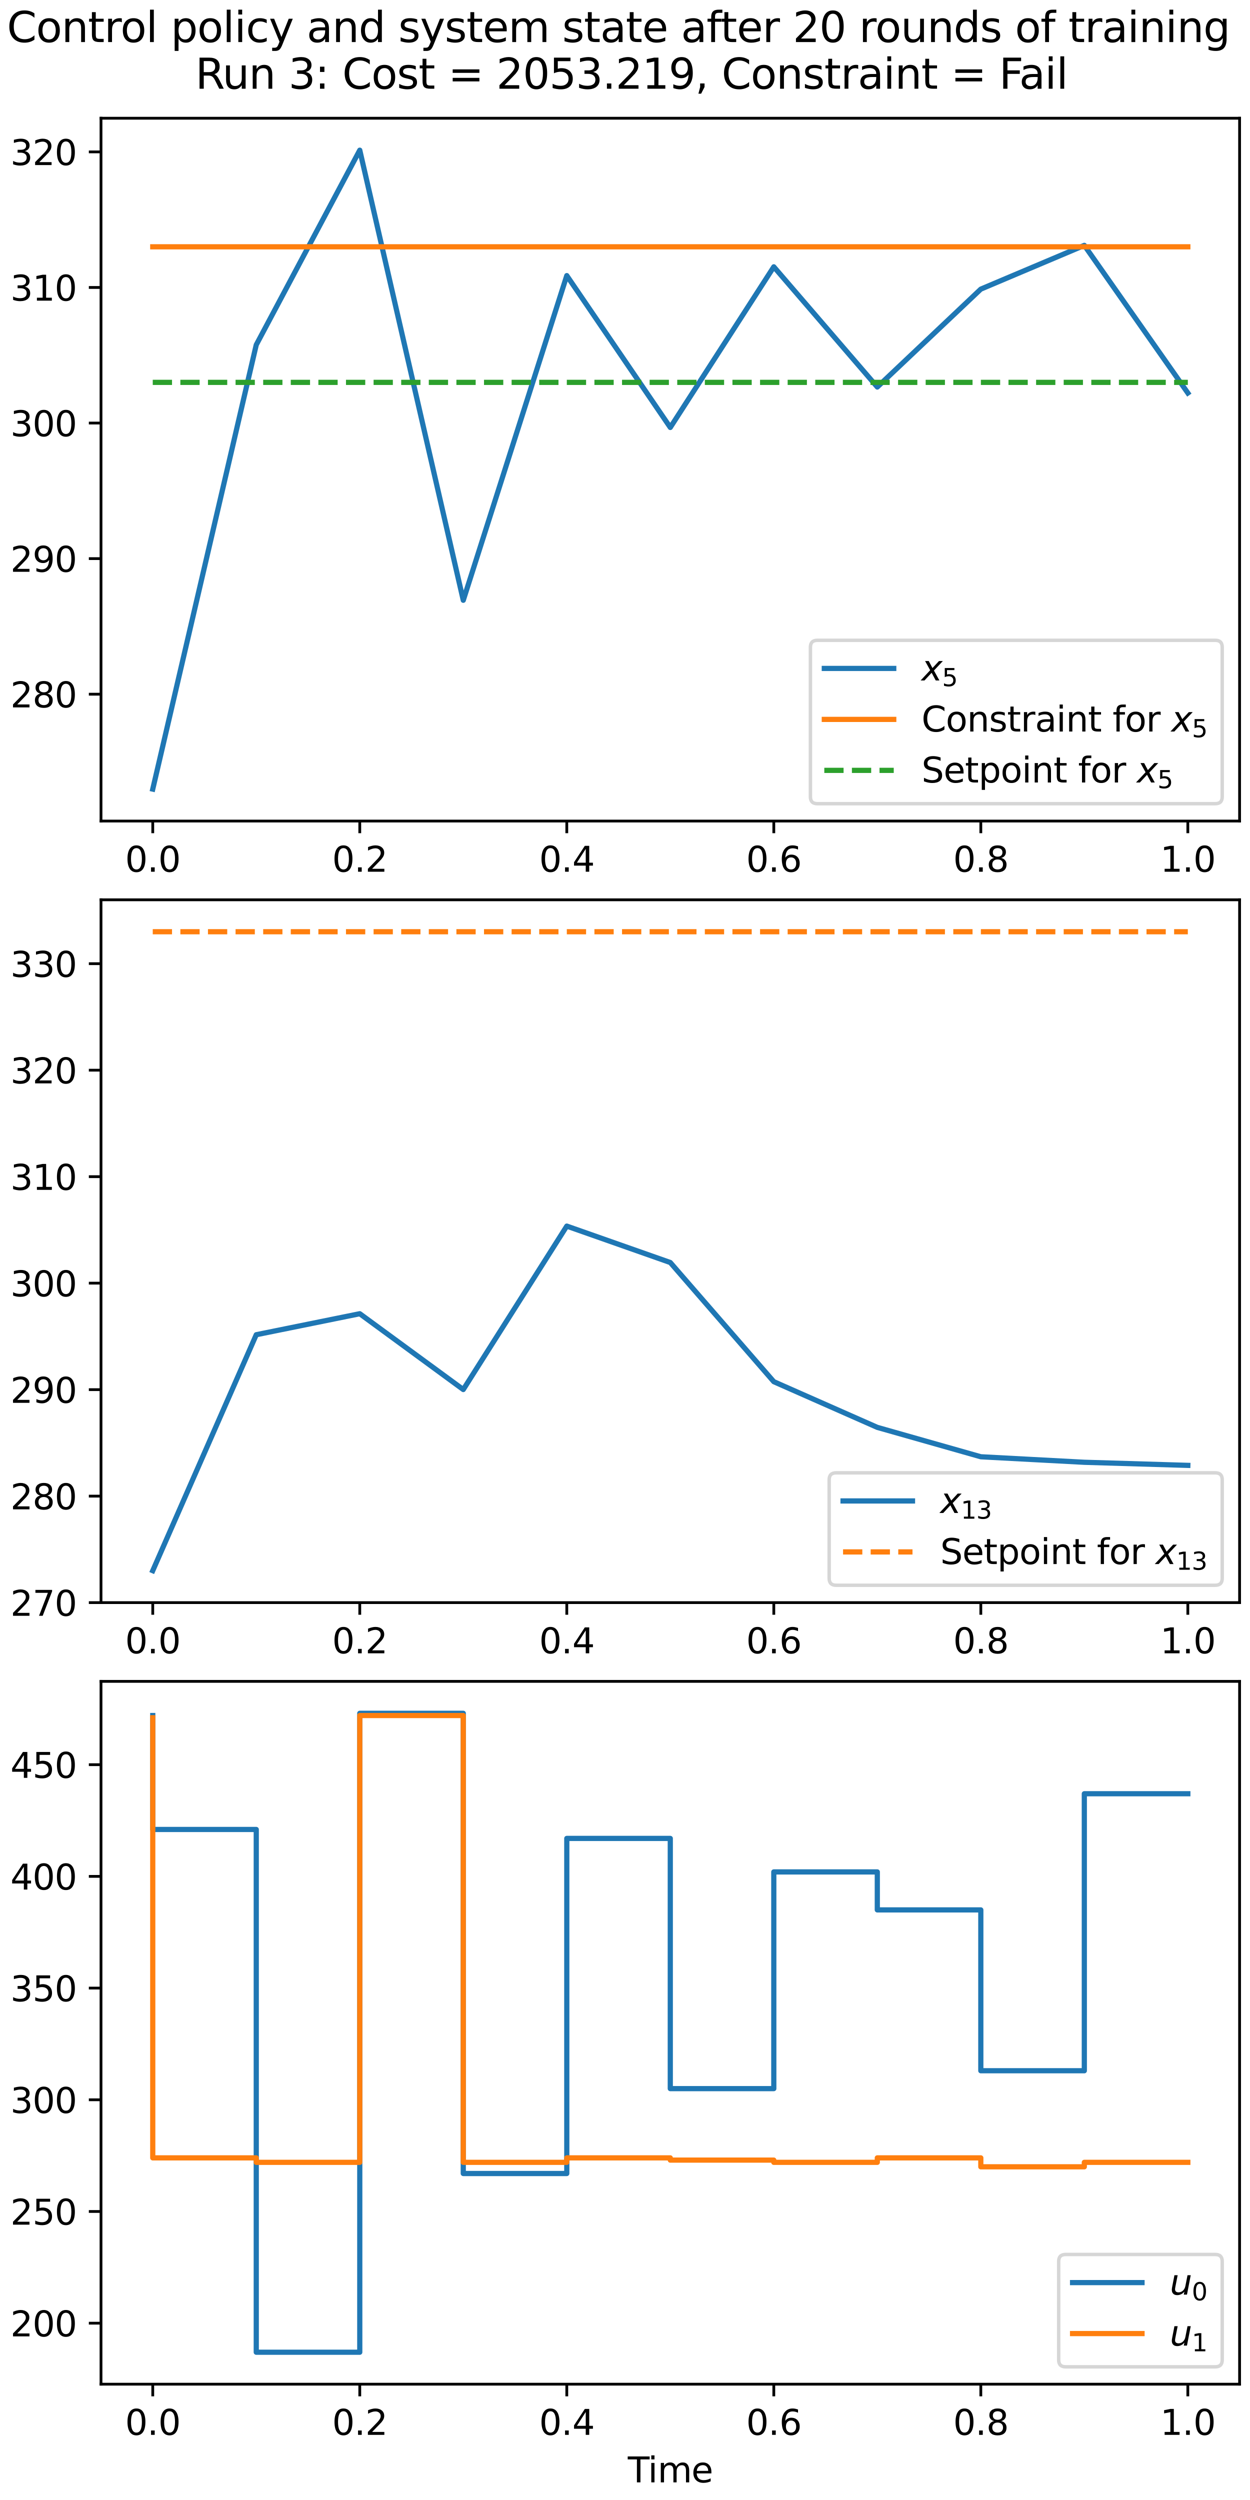 <?xml version="1.0" encoding="utf-8" standalone="no"?>
<!DOCTYPE svg PUBLIC "-//W3C//DTD SVG 1.1//EN"
  "http://www.w3.org/Graphics/SVG/1.1/DTD/svg11.dtd">
<svg height="720pt" version="1.1" viewBox="0 0 360 720" width="360pt" xmlns="http://www.w3.org/2000/svg" xmlns:xlink="http://www.w3.org/1999/xlink">
 <defs>
  <style type="text/css">*{stroke-linecap:butt;stroke-linejoin:round;}</style>
 </defs>
 <g id="figure_1">
  <g id="patch_1">
   <path d="M 0 720 
L 360 720 
L 360 0 
L 0 0 
z
" style="fill:#ffffff;"/>
  </g>
  <g id="axes_1">
   <g id="patch_2">
    <path d="M 29.088 236.463 
L 357 236.463 
L 357 34.052 
L 29.088 34.052 
z
" style="fill:#ffffff;"/>
   </g>
   <g id="matplotlib.axis_1">
    <g id="xtick_1">
     <g id="line2d_1">
      <defs>
       <path d="M 0 0 
L 0 3.5 
" id="m80cbfebd19" style="stroke:#000000;stroke-width:0.8;"/>
      </defs>
      <g>
       <use style="stroke:#000000;stroke-width:0.8;" x="43.993" xlink:href="#m80cbfebd19" y="236.463"/>
      </g>
     </g>
     <g id="text_1">
      <!-- 0.0 -->
      <g transform="translate(36.041 251.062)scale(0.1 -0.1)">
       <defs>
        <path d="M 2034 4250 
Q 1547 4250 1301 3770 
Q 1056 3291 1056 2328 
Q 1056 1369 1301 889 
Q 1547 409 2034 409 
Q 2525 409 2770 889 
Q 3016 1369 3016 2328 
Q 3016 3291 2770 3770 
Q 2525 4250 2034 4250 
z
M 2034 4750 
Q 2819 4750 3233 4129 
Q 3647 3509 3647 2328 
Q 3647 1150 3233 529 
Q 2819 -91 2034 -91 
Q 1250 -91 836 529 
Q 422 1150 422 2328 
Q 422 3509 836 4129 
Q 1250 4750 2034 4750 
z
" id="DejaVuSans-30" transform="scale(0.016)"/>
        <path d="M 684 794 
L 1344 794 
L 1344 0 
L 684 0 
L 684 794 
z
" id="DejaVuSans-2e" transform="scale(0.016)"/>
       </defs>
       <use xlink:href="#DejaVuSans-30"/>
       <use x="63.623" xlink:href="#DejaVuSans-2e"/>
       <use x="95.41" xlink:href="#DejaVuSans-30"/>
      </g>
     </g>
    </g>
    <g id="xtick_2">
     <g id="line2d_2">
      <g>
       <use style="stroke:#000000;stroke-width:0.8;" x="103.613" xlink:href="#m80cbfebd19" y="236.463"/>
      </g>
     </g>
     <g id="text_2">
      <!-- 0.2 -->
      <g transform="translate(95.662 251.062)scale(0.1 -0.1)">
       <defs>
        <path d="M 1228 531 
L 3431 531 
L 3431 0 
L 469 0 
L 469 531 
Q 828 903 1448 1529 
Q 2069 2156 2228 2338 
Q 2531 2678 2651 2914 
Q 2772 3150 2772 3378 
Q 2772 3750 2511 3984 
Q 2250 4219 1831 4219 
Q 1534 4219 1204 4116 
Q 875 4013 500 3803 
L 500 4441 
Q 881 4594 1212 4672 
Q 1544 4750 1819 4750 
Q 2544 4750 2975 4387 
Q 3406 4025 3406 3419 
Q 3406 3131 3298 2873 
Q 3191 2616 2906 2266 
Q 2828 2175 2409 1742 
Q 1991 1309 1228 531 
z
" id="DejaVuSans-32" transform="scale(0.016)"/>
       </defs>
       <use xlink:href="#DejaVuSans-30"/>
       <use x="63.623" xlink:href="#DejaVuSans-2e"/>
       <use x="95.41" xlink:href="#DejaVuSans-32"/>
      </g>
     </g>
    </g>
    <g id="xtick_3">
     <g id="line2d_3">
      <g>
       <use style="stroke:#000000;stroke-width:0.8;" x="163.234" xlink:href="#m80cbfebd19" y="236.463"/>
      </g>
     </g>
     <g id="text_3">
      <!-- 0.4 -->
      <g transform="translate(155.282 251.062)scale(0.1 -0.1)">
       <defs>
        <path d="M 2419 4116 
L 825 1625 
L 2419 1625 
L 2419 4116 
z
M 2253 4666 
L 3047 4666 
L 3047 1625 
L 3713 1625 
L 3713 1100 
L 3047 1100 
L 3047 0 
L 2419 0 
L 2419 1100 
L 313 1100 
L 313 1709 
L 2253 4666 
z
" id="DejaVuSans-34" transform="scale(0.016)"/>
       </defs>
       <use xlink:href="#DejaVuSans-30"/>
       <use x="63.623" xlink:href="#DejaVuSans-2e"/>
       <use x="95.41" xlink:href="#DejaVuSans-34"/>
      </g>
     </g>
    </g>
    <g id="xtick_4">
     <g id="line2d_4">
      <g>
       <use style="stroke:#000000;stroke-width:0.8;" x="222.854" xlink:href="#m80cbfebd19" y="236.463"/>
      </g>
     </g>
     <g id="text_4">
      <!-- 0.6 -->
      <g transform="translate(214.902 251.062)scale(0.1 -0.1)">
       <defs>
        <path d="M 2113 2584 
Q 1688 2584 1439 2293 
Q 1191 2003 1191 1497 
Q 1191 994 1439 701 
Q 1688 409 2113 409 
Q 2538 409 2786 701 
Q 3034 994 3034 1497 
Q 3034 2003 2786 2293 
Q 2538 2584 2113 2584 
z
M 3366 4563 
L 3366 3988 
Q 3128 4100 2886 4159 
Q 2644 4219 2406 4219 
Q 1781 4219 1451 3797 
Q 1122 3375 1075 2522 
Q 1259 2794 1537 2939 
Q 1816 3084 2150 3084 
Q 2853 3084 3261 2657 
Q 3669 2231 3669 1497 
Q 3669 778 3244 343 
Q 2819 -91 2113 -91 
Q 1303 -91 875 529 
Q 447 1150 447 2328 
Q 447 3434 972 4092 
Q 1497 4750 2381 4750 
Q 2619 4750 2861 4703 
Q 3103 4656 3366 4563 
z
" id="DejaVuSans-36" transform="scale(0.016)"/>
       </defs>
       <use xlink:href="#DejaVuSans-30"/>
       <use x="63.623" xlink:href="#DejaVuSans-2e"/>
       <use x="95.41" xlink:href="#DejaVuSans-36"/>
      </g>
     </g>
    </g>
    <g id="xtick_5">
     <g id="line2d_5">
      <g>
       <use style="stroke:#000000;stroke-width:0.8;" x="282.474" xlink:href="#m80cbfebd19" y="236.463"/>
      </g>
     </g>
     <g id="text_5">
      <!-- 0.8 -->
      <g transform="translate(274.523 251.062)scale(0.1 -0.1)">
       <defs>
        <path d="M 2034 2216 
Q 1584 2216 1326 1975 
Q 1069 1734 1069 1313 
Q 1069 891 1326 650 
Q 1584 409 2034 409 
Q 2484 409 2743 651 
Q 3003 894 3003 1313 
Q 3003 1734 2745 1975 
Q 2488 2216 2034 2216 
z
M 1403 2484 
Q 997 2584 770 2862 
Q 544 3141 544 3541 
Q 544 4100 942 4425 
Q 1341 4750 2034 4750 
Q 2731 4750 3128 4425 
Q 3525 4100 3525 3541 
Q 3525 3141 3298 2862 
Q 3072 2584 2669 2484 
Q 3125 2378 3379 2068 
Q 3634 1759 3634 1313 
Q 3634 634 3220 271 
Q 2806 -91 2034 -91 
Q 1263 -91 848 271 
Q 434 634 434 1313 
Q 434 1759 690 2068 
Q 947 2378 1403 2484 
z
M 1172 3481 
Q 1172 3119 1398 2916 
Q 1625 2713 2034 2713 
Q 2441 2713 2670 2916 
Q 2900 3119 2900 3481 
Q 2900 3844 2670 4047 
Q 2441 4250 2034 4250 
Q 1625 4250 1398 4047 
Q 1172 3844 1172 3481 
z
" id="DejaVuSans-38" transform="scale(0.016)"/>
       </defs>
       <use xlink:href="#DejaVuSans-30"/>
       <use x="63.623" xlink:href="#DejaVuSans-2e"/>
       <use x="95.41" xlink:href="#DejaVuSans-38"/>
      </g>
     </g>
    </g>
    <g id="xtick_6">
     <g id="line2d_6">
      <g>
       <use style="stroke:#000000;stroke-width:0.8;" x="342.095" xlink:href="#m80cbfebd19" y="236.463"/>
      </g>
     </g>
     <g id="text_6">
      <!-- 1.0 -->
      <g transform="translate(334.143 251.062)scale(0.1 -0.1)">
       <defs>
        <path d="M 794 531 
L 1825 531 
L 1825 4091 
L 703 3866 
L 703 4441 
L 1819 4666 
L 2450 4666 
L 2450 531 
L 3481 531 
L 3481 0 
L 794 0 
L 794 531 
z
" id="DejaVuSans-31" transform="scale(0.016)"/>
       </defs>
       <use xlink:href="#DejaVuSans-31"/>
       <use x="63.623" xlink:href="#DejaVuSans-2e"/>
       <use x="95.41" xlink:href="#DejaVuSans-30"/>
      </g>
     </g>
    </g>
   </g>
   <g id="matplotlib.axis_2">
    <g id="ytick_1">
     <g id="line2d_7">
      <defs>
       <path d="M 0 0 
L -3.5 0 
" id="m05e0990e9b" style="stroke:#000000;stroke-width:0.8;"/>
      </defs>
      <g>
       <use style="stroke:#000000;stroke-width:0.8;" x="29.088" xlink:href="#m05e0990e9b" y="199.93"/>
      </g>
     </g>
     <g id="text_7">
      <!-- 280 -->
      <g transform="translate(3 203.729)scale(0.1 -0.1)">
       <use xlink:href="#DejaVuSans-32"/>
       <use x="63.623" xlink:href="#DejaVuSans-38"/>
       <use x="127.246" xlink:href="#DejaVuSans-30"/>
      </g>
     </g>
    </g>
    <g id="ytick_2">
     <g id="line2d_8">
      <g>
       <use style="stroke:#000000;stroke-width:0.8;" x="29.088" xlink:href="#m05e0990e9b" y="160.884"/>
      </g>
     </g>
     <g id="text_8">
      <!-- 290 -->
      <g transform="translate(3 164.683)scale(0.1 -0.1)">
       <defs>
        <path d="M 703 97 
L 703 672 
Q 941 559 1184 500 
Q 1428 441 1663 441 
Q 2288 441 2617 861 
Q 2947 1281 2994 2138 
Q 2813 1869 2534 1725 
Q 2256 1581 1919 1581 
Q 1219 1581 811 2004 
Q 403 2428 403 3163 
Q 403 3881 828 4315 
Q 1253 4750 1959 4750 
Q 2769 4750 3195 4129 
Q 3622 3509 3622 2328 
Q 3622 1225 3098 567 
Q 2575 -91 1691 -91 
Q 1453 -91 1209 -44 
Q 966 3 703 97 
z
M 1959 2075 
Q 2384 2075 2632 2365 
Q 2881 2656 2881 3163 
Q 2881 3666 2632 3958 
Q 2384 4250 1959 4250 
Q 1534 4250 1286 3958 
Q 1038 3666 1038 3163 
Q 1038 2656 1286 2365 
Q 1534 2075 1959 2075 
z
" id="DejaVuSans-39" transform="scale(0.016)"/>
       </defs>
       <use xlink:href="#DejaVuSans-32"/>
       <use x="63.623" xlink:href="#DejaVuSans-39"/>
       <use x="127.246" xlink:href="#DejaVuSans-30"/>
      </g>
     </g>
    </g>
    <g id="ytick_3">
     <g id="line2d_9">
      <g>
       <use style="stroke:#000000;stroke-width:0.8;" x="29.088" xlink:href="#m05e0990e9b" y="121.837"/>
      </g>
     </g>
     <g id="text_9">
      <!-- 300 -->
      <g transform="translate(3 125.636)scale(0.1 -0.1)">
       <defs>
        <path d="M 2597 2516 
Q 3050 2419 3304 2112 
Q 3559 1806 3559 1356 
Q 3559 666 3084 287 
Q 2609 -91 1734 -91 
Q 1441 -91 1130 -33 
Q 819 25 488 141 
L 488 750 
Q 750 597 1062 519 
Q 1375 441 1716 441 
Q 2309 441 2620 675 
Q 2931 909 2931 1356 
Q 2931 1769 2642 2001 
Q 2353 2234 1838 2234 
L 1294 2234 
L 1294 2753 
L 1863 2753 
Q 2328 2753 2575 2939 
Q 2822 3125 2822 3475 
Q 2822 3834 2567 4026 
Q 2313 4219 1838 4219 
Q 1578 4219 1281 4162 
Q 984 4106 628 3988 
L 628 4550 
Q 988 4650 1302 4700 
Q 1616 4750 1894 4750 
Q 2613 4750 3031 4423 
Q 3450 4097 3450 3541 
Q 3450 3153 3228 2886 
Q 3006 2619 2597 2516 
z
" id="DejaVuSans-33" transform="scale(0.016)"/>
       </defs>
       <use xlink:href="#DejaVuSans-33"/>
       <use x="63.623" xlink:href="#DejaVuSans-30"/>
       <use x="127.246" xlink:href="#DejaVuSans-30"/>
      </g>
     </g>
    </g>
    <g id="ytick_4">
     <g id="line2d_10">
      <g>
       <use style="stroke:#000000;stroke-width:0.8;" x="29.088" xlink:href="#m05e0990e9b" y="82.791"/>
      </g>
     </g>
     <g id="text_10">
      <!-- 310 -->
      <g transform="translate(3 86.59)scale(0.1 -0.1)">
       <use xlink:href="#DejaVuSans-33"/>
       <use x="63.623" xlink:href="#DejaVuSans-31"/>
       <use x="127.246" xlink:href="#DejaVuSans-30"/>
      </g>
     </g>
    </g>
    <g id="ytick_5">
     <g id="line2d_11">
      <g>
       <use style="stroke:#000000;stroke-width:0.8;" x="29.088" xlink:href="#m05e0990e9b" y="43.744"/>
      </g>
     </g>
     <g id="text_11">
      <!-- 320 -->
      <g transform="translate(3 47.543)scale(0.1 -0.1)">
       <use xlink:href="#DejaVuSans-33"/>
       <use x="63.623" xlink:href="#DejaVuSans-32"/>
       <use x="127.246" xlink:href="#DejaVuSans-30"/>
      </g>
     </g>
    </g>
   </g>
   <g id="line2d_12">
    <path clip-path="url(#pd7b867772e)" d="M 43.993 227.263 
L 73.803 99.308 
L 103.613 43.252 
L 133.423 172.879 
L 163.234 79.374 
L 193.044 123.11 
L 222.854 76.84 
L 252.664 111.465 
L 282.474 83.268 
L 312.284 70.662 
L 342.095 113.183 
" style="fill:none;stroke:#1f77b4;stroke-linecap:square;stroke-width:1.5;"/>
   </g>
   <g id="line2d_13">
    <path clip-path="url(#pd7b867772e)" d="M 43.993 71.077 
L 73.803 71.077 
L 103.613 71.077 
L 133.423 71.077 
L 163.234 71.077 
L 193.044 71.077 
L 222.854 71.077 
L 252.664 71.077 
L 282.474 71.077 
L 312.284 71.077 
L 342.095 71.077 
" style="fill:none;stroke:#ff7f0e;stroke-linecap:square;stroke-width:1.5;"/>
   </g>
   <g id="line2d_14">
    <path clip-path="url(#pd7b867772e)" d="M 43.993 110.123 
L 73.803 110.123 
L 103.613 110.123 
L 133.423 110.123 
L 163.234 110.123 
L 193.044 110.123 
L 222.854 110.123 
L 252.664 110.123 
L 282.474 110.123 
L 312.284 110.123 
L 342.095 110.123 
" style="fill:none;stroke:#2ca02c;stroke-dasharray:5.55,2.4;stroke-dashoffset:0;stroke-width:1.5;"/>
   </g>
   <g id="patch_3">
    <path d="M 29.088 236.463 
L 29.088 34.052 
" style="fill:none;stroke:#000000;stroke-linecap:square;stroke-linejoin:miter;stroke-width:0.8;"/>
   </g>
   <g id="patch_4">
    <path d="M 357 236.463 
L 357 34.052 
" style="fill:none;stroke:#000000;stroke-linecap:square;stroke-linejoin:miter;stroke-width:0.8;"/>
   </g>
   <g id="patch_5">
    <path d="M 29.088 236.463 
L 357 236.463 
" style="fill:none;stroke:#000000;stroke-linecap:square;stroke-linejoin:miter;stroke-width:0.8;"/>
   </g>
   <g id="patch_6">
    <path d="M 29.088 34.052 
L 357 34.052 
" style="fill:none;stroke:#000000;stroke-linecap:square;stroke-linejoin:miter;stroke-width:0.8;"/>
   </g>
   <g id="legend_1">
    <g id="patch_7">
     <path d="M 235.4 231.463 
L 350 231.463 
Q 352 231.463 352 229.463 
L 352 186.407 
Q 352 184.407 350 184.407 
L 235.4 184.407 
Q 233.4 184.407 233.4 186.407 
L 233.4 229.463 
Q 233.4 231.463 235.4 231.463 
z
" style="fill:#ffffff;opacity:0.8;stroke:#cccccc;stroke-linejoin:miter;"/>
    </g>
    <g id="line2d_15">
     <path d="M 237.4 192.506 
L 257.4 192.506 
" style="fill:none;stroke:#1f77b4;stroke-linecap:square;stroke-width:1.5;"/>
    </g>
    <g id="line2d_16"/>
    <g id="text_12">
     <!-- $x_5$ -->
     <g transform="translate(265.4 196.006)scale(0.1 -0.1)">
      <defs>
       <path d="M 3841 3500 
L 2234 1784 
L 3219 0 
L 2559 0 
L 1819 1388 
L 531 0 
L -166 0 
L 1556 1844 
L 641 3500 
L 1300 3500 
L 1972 2234 
L 3144 3500 
L 3841 3500 
z
" id="DejaVuSans-Oblique-78" transform="scale(0.016)"/>
       <path d="M 691 4666 
L 3169 4666 
L 3169 4134 
L 1269 4134 
L 1269 2991 
Q 1406 3038 1543 3061 
Q 1681 3084 1819 3084 
Q 2600 3084 3056 2656 
Q 3513 2228 3513 1497 
Q 3513 744 3044 326 
Q 2575 -91 1722 -91 
Q 1428 -91 1123 -41 
Q 819 9 494 109 
L 494 744 
Q 775 591 1075 516 
Q 1375 441 1709 441 
Q 2250 441 2565 725 
Q 2881 1009 2881 1497 
Q 2881 1984 2565 2268 
Q 2250 2553 1709 2553 
Q 1456 2553 1204 2497 
Q 953 2441 691 2322 
L 691 4666 
z
" id="DejaVuSans-35" transform="scale(0.016)"/>
      </defs>
      <use transform="translate(0 0.312)" xlink:href="#DejaVuSans-Oblique-78"/>
      <use transform="translate(59.18 -16.094)scale(0.7)" xlink:href="#DejaVuSans-35"/>
     </g>
    </g>
    <g id="line2d_17">
     <path d="M 237.4 207.184 
L 257.4 207.184 
" style="fill:none;stroke:#ff7f0e;stroke-linecap:square;stroke-width:1.5;"/>
    </g>
    <g id="line2d_18"/>
    <g id="text_13">
     <!-- Constraint for $x_5$ -->
     <g transform="translate(265.4 210.684)scale(0.1 -0.1)">
      <defs>
       <path d="M 4122 4306 
L 4122 3641 
Q 3803 3938 3442 4084 
Q 3081 4231 2675 4231 
Q 1875 4231 1450 3742 
Q 1025 3253 1025 2328 
Q 1025 1406 1450 917 
Q 1875 428 2675 428 
Q 3081 428 3442 575 
Q 3803 722 4122 1019 
L 4122 359 
Q 3791 134 3420 21 
Q 3050 -91 2638 -91 
Q 1578 -91 968 557 
Q 359 1206 359 2328 
Q 359 3453 968 4101 
Q 1578 4750 2638 4750 
Q 3056 4750 3426 4639 
Q 3797 4528 4122 4306 
z
" id="DejaVuSans-43" transform="scale(0.016)"/>
       <path d="M 1959 3097 
Q 1497 3097 1228 2736 
Q 959 2375 959 1747 
Q 959 1119 1226 758 
Q 1494 397 1959 397 
Q 2419 397 2687 759 
Q 2956 1122 2956 1747 
Q 2956 2369 2687 2733 
Q 2419 3097 1959 3097 
z
M 1959 3584 
Q 2709 3584 3137 3096 
Q 3566 2609 3566 1747 
Q 3566 888 3137 398 
Q 2709 -91 1959 -91 
Q 1206 -91 779 398 
Q 353 888 353 1747 
Q 353 2609 779 3096 
Q 1206 3584 1959 3584 
z
" id="DejaVuSans-6f" transform="scale(0.016)"/>
       <path d="M 3513 2113 
L 3513 0 
L 2938 0 
L 2938 2094 
Q 2938 2591 2744 2837 
Q 2550 3084 2163 3084 
Q 1697 3084 1428 2787 
Q 1159 2491 1159 1978 
L 1159 0 
L 581 0 
L 581 3500 
L 1159 3500 
L 1159 2956 
Q 1366 3272 1645 3428 
Q 1925 3584 2291 3584 
Q 2894 3584 3203 3211 
Q 3513 2838 3513 2113 
z
" id="DejaVuSans-6e" transform="scale(0.016)"/>
       <path d="M 2834 3397 
L 2834 2853 
Q 2591 2978 2328 3040 
Q 2066 3103 1784 3103 
Q 1356 3103 1142 2972 
Q 928 2841 928 2578 
Q 928 2378 1081 2264 
Q 1234 2150 1697 2047 
L 1894 2003 
Q 2506 1872 2764 1633 
Q 3022 1394 3022 966 
Q 3022 478 2636 193 
Q 2250 -91 1575 -91 
Q 1294 -91 989 -36 
Q 684 19 347 128 
L 347 722 
Q 666 556 975 473 
Q 1284 391 1588 391 
Q 1994 391 2212 530 
Q 2431 669 2431 922 
Q 2431 1156 2273 1281 
Q 2116 1406 1581 1522 
L 1381 1569 
Q 847 1681 609 1914 
Q 372 2147 372 2553 
Q 372 3047 722 3315 
Q 1072 3584 1716 3584 
Q 2034 3584 2315 3537 
Q 2597 3491 2834 3397 
z
" id="DejaVuSans-73" transform="scale(0.016)"/>
       <path d="M 1172 4494 
L 1172 3500 
L 2356 3500 
L 2356 3053 
L 1172 3053 
L 1172 1153 
Q 1172 725 1289 603 
Q 1406 481 1766 481 
L 2356 481 
L 2356 0 
L 1766 0 
Q 1100 0 847 248 
Q 594 497 594 1153 
L 594 3053 
L 172 3053 
L 172 3500 
L 594 3500 
L 594 4494 
L 1172 4494 
z
" id="DejaVuSans-74" transform="scale(0.016)"/>
       <path d="M 2631 2963 
Q 2534 3019 2420 3045 
Q 2306 3072 2169 3072 
Q 1681 3072 1420 2755 
Q 1159 2438 1159 1844 
L 1159 0 
L 581 0 
L 581 3500 
L 1159 3500 
L 1159 2956 
Q 1341 3275 1631 3429 
Q 1922 3584 2338 3584 
Q 2397 3584 2469 3576 
Q 2541 3569 2628 3553 
L 2631 2963 
z
" id="DejaVuSans-72" transform="scale(0.016)"/>
       <path d="M 2194 1759 
Q 1497 1759 1228 1600 
Q 959 1441 959 1056 
Q 959 750 1161 570 
Q 1363 391 1709 391 
Q 2188 391 2477 730 
Q 2766 1069 2766 1631 
L 2766 1759 
L 2194 1759 
z
M 3341 1997 
L 3341 0 
L 2766 0 
L 2766 531 
Q 2569 213 2275 61 
Q 1981 -91 1556 -91 
Q 1019 -91 701 211 
Q 384 513 384 1019 
Q 384 1609 779 1909 
Q 1175 2209 1959 2209 
L 2766 2209 
L 2766 2266 
Q 2766 2663 2505 2880 
Q 2244 3097 1772 3097 
Q 1472 3097 1187 3025 
Q 903 2953 641 2809 
L 641 3341 
Q 956 3463 1253 3523 
Q 1550 3584 1831 3584 
Q 2591 3584 2966 3190 
Q 3341 2797 3341 1997 
z
" id="DejaVuSans-61" transform="scale(0.016)"/>
       <path d="M 603 3500 
L 1178 3500 
L 1178 0 
L 603 0 
L 603 3500 
z
M 603 4863 
L 1178 4863 
L 1178 4134 
L 603 4134 
L 603 4863 
z
" id="DejaVuSans-69" transform="scale(0.016)"/>
       <path id="DejaVuSans-20" transform="scale(0.016)"/>
       <path d="M 2375 4863 
L 2375 4384 
L 1825 4384 
Q 1516 4384 1395 4259 
Q 1275 4134 1275 3809 
L 1275 3500 
L 2222 3500 
L 2222 3053 
L 1275 3053 
L 1275 0 
L 697 0 
L 697 3053 
L 147 3053 
L 147 3500 
L 697 3500 
L 697 3744 
Q 697 4328 969 4595 
Q 1241 4863 1831 4863 
L 2375 4863 
z
" id="DejaVuSans-66" transform="scale(0.016)"/>
      </defs>
      <use transform="translate(0 0.016)" xlink:href="#DejaVuSans-43"/>
      <use transform="translate(69.824 0.016)" xlink:href="#DejaVuSans-6f"/>
      <use transform="translate(131.006 0.016)" xlink:href="#DejaVuSans-6e"/>
      <use transform="translate(194.385 0.016)" xlink:href="#DejaVuSans-73"/>
      <use transform="translate(246.484 0.016)" xlink:href="#DejaVuSans-74"/>
      <use transform="translate(285.693 0.016)" xlink:href="#DejaVuSans-72"/>
      <use transform="translate(326.807 0.016)" xlink:href="#DejaVuSans-61"/>
      <use transform="translate(388.086 0.016)" xlink:href="#DejaVuSans-69"/>
      <use transform="translate(415.869 0.016)" xlink:href="#DejaVuSans-6e"/>
      <use transform="translate(479.248 0.016)" xlink:href="#DejaVuSans-74"/>
      <use transform="translate(518.457 0.016)" xlink:href="#DejaVuSans-20"/>
      <use transform="translate(550.244 0.016)" xlink:href="#DejaVuSans-66"/>
      <use transform="translate(585.449 0.016)" xlink:href="#DejaVuSans-6f"/>
      <use transform="translate(646.631 0.016)" xlink:href="#DejaVuSans-72"/>
      <use transform="translate(687.744 0.016)" xlink:href="#DejaVuSans-20"/>
      <use transform="translate(719.531 0.016)" xlink:href="#DejaVuSans-Oblique-78"/>
      <use transform="translate(778.711 -16.391)scale(0.7)" xlink:href="#DejaVuSans-35"/>
     </g>
    </g>
    <g id="line2d_19">
     <path d="M 237.4 221.863 
L 257.4 221.863 
" style="fill:none;stroke:#2ca02c;stroke-dasharray:5.55,2.4;stroke-dashoffset:0;stroke-width:1.5;"/>
    </g>
    <g id="line2d_20"/>
    <g id="text_14">
     <!-- Setpoint for $x_5$ -->
     <g transform="translate(265.4 225.363)scale(0.1 -0.1)">
      <defs>
       <path d="M 3425 4513 
L 3425 3897 
Q 3066 4069 2747 4153 
Q 2428 4238 2131 4238 
Q 1616 4238 1336 4038 
Q 1056 3838 1056 3469 
Q 1056 3159 1242 3001 
Q 1428 2844 1947 2747 
L 2328 2669 
Q 3034 2534 3370 2195 
Q 3706 1856 3706 1288 
Q 3706 609 3251 259 
Q 2797 -91 1919 -91 
Q 1588 -91 1214 -16 
Q 841 59 441 206 
L 441 856 
Q 825 641 1194 531 
Q 1563 422 1919 422 
Q 2459 422 2753 634 
Q 3047 847 3047 1241 
Q 3047 1584 2836 1778 
Q 2625 1972 2144 2069 
L 1759 2144 
Q 1053 2284 737 2584 
Q 422 2884 422 3419 
Q 422 4038 858 4394 
Q 1294 4750 2059 4750 
Q 2388 4750 2728 4690 
Q 3069 4631 3425 4513 
z
" id="DejaVuSans-53" transform="scale(0.016)"/>
       <path d="M 3597 1894 
L 3597 1613 
L 953 1613 
Q 991 1019 1311 708 
Q 1631 397 2203 397 
Q 2534 397 2845 478 
Q 3156 559 3463 722 
L 3463 178 
Q 3153 47 2828 -22 
Q 2503 -91 2169 -91 
Q 1331 -91 842 396 
Q 353 884 353 1716 
Q 353 2575 817 3079 
Q 1281 3584 2069 3584 
Q 2775 3584 3186 3129 
Q 3597 2675 3597 1894 
z
M 3022 2063 
Q 3016 2534 2758 2815 
Q 2500 3097 2075 3097 
Q 1594 3097 1305 2825 
Q 1016 2553 972 2059 
L 3022 2063 
z
" id="DejaVuSans-65" transform="scale(0.016)"/>
       <path d="M 1159 525 
L 1159 -1331 
L 581 -1331 
L 581 3500 
L 1159 3500 
L 1159 2969 
Q 1341 3281 1617 3432 
Q 1894 3584 2278 3584 
Q 2916 3584 3314 3078 
Q 3713 2572 3713 1747 
Q 3713 922 3314 415 
Q 2916 -91 2278 -91 
Q 1894 -91 1617 61 
Q 1341 213 1159 525 
z
M 3116 1747 
Q 3116 2381 2855 2742 
Q 2594 3103 2138 3103 
Q 1681 3103 1420 2742 
Q 1159 2381 1159 1747 
Q 1159 1113 1420 752 
Q 1681 391 2138 391 
Q 2594 391 2855 752 
Q 3116 1113 3116 1747 
z
" id="DejaVuSans-70" transform="scale(0.016)"/>
      </defs>
      <use transform="translate(0 0.016)" xlink:href="#DejaVuSans-53"/>
      <use transform="translate(63.477 0.016)" xlink:href="#DejaVuSans-65"/>
      <use transform="translate(125 0.016)" xlink:href="#DejaVuSans-74"/>
      <use transform="translate(164.209 0.016)" xlink:href="#DejaVuSans-70"/>
      <use transform="translate(227.686 0.016)" xlink:href="#DejaVuSans-6f"/>
      <use transform="translate(288.867 0.016)" xlink:href="#DejaVuSans-69"/>
      <use transform="translate(316.65 0.016)" xlink:href="#DejaVuSans-6e"/>
      <use transform="translate(380.029 0.016)" xlink:href="#DejaVuSans-74"/>
      <use transform="translate(419.238 0.016)" xlink:href="#DejaVuSans-20"/>
      <use transform="translate(451.025 0.016)" xlink:href="#DejaVuSans-66"/>
      <use transform="translate(486.23 0.016)" xlink:href="#DejaVuSans-6f"/>
      <use transform="translate(547.412 0.016)" xlink:href="#DejaVuSans-72"/>
      <use transform="translate(588.525 0.016)" xlink:href="#DejaVuSans-20"/>
      <use transform="translate(620.312 0.016)" xlink:href="#DejaVuSans-Oblique-78"/>
      <use transform="translate(679.492 -16.391)scale(0.7)" xlink:href="#DejaVuSans-35"/>
     </g>
    </g>
   </g>
  </g>
  <g id="axes_2">
   <g id="patch_8">
    <path d="M 29.088 461.553 
L 357 461.553 
L 357 259.142 
L 29.088 259.142 
z
" style="fill:#ffffff;"/>
   </g>
   <g id="matplotlib.axis_3">
    <g id="xtick_7">
     <g id="line2d_21">
      <g>
       <use style="stroke:#000000;stroke-width:0.8;" x="43.993" xlink:href="#m80cbfebd19" y="461.553"/>
      </g>
     </g>
     <g id="text_15">
      <!-- 0.0 -->
      <g transform="translate(36.041 476.152)scale(0.1 -0.1)">
       <use xlink:href="#DejaVuSans-30"/>
       <use x="63.623" xlink:href="#DejaVuSans-2e"/>
       <use x="95.41" xlink:href="#DejaVuSans-30"/>
      </g>
     </g>
    </g>
    <g id="xtick_8">
     <g id="line2d_22">
      <g>
       <use style="stroke:#000000;stroke-width:0.8;" x="103.613" xlink:href="#m80cbfebd19" y="461.553"/>
      </g>
     </g>
     <g id="text_16">
      <!-- 0.2 -->
      <g transform="translate(95.662 476.152)scale(0.1 -0.1)">
       <use xlink:href="#DejaVuSans-30"/>
       <use x="63.623" xlink:href="#DejaVuSans-2e"/>
       <use x="95.41" xlink:href="#DejaVuSans-32"/>
      </g>
     </g>
    </g>
    <g id="xtick_9">
     <g id="line2d_23">
      <g>
       <use style="stroke:#000000;stroke-width:0.8;" x="163.234" xlink:href="#m80cbfebd19" y="461.553"/>
      </g>
     </g>
     <g id="text_17">
      <!-- 0.4 -->
      <g transform="translate(155.282 476.152)scale(0.1 -0.1)">
       <use xlink:href="#DejaVuSans-30"/>
       <use x="63.623" xlink:href="#DejaVuSans-2e"/>
       <use x="95.41" xlink:href="#DejaVuSans-34"/>
      </g>
     </g>
    </g>
    <g id="xtick_10">
     <g id="line2d_24">
      <g>
       <use style="stroke:#000000;stroke-width:0.8;" x="222.854" xlink:href="#m80cbfebd19" y="461.553"/>
      </g>
     </g>
     <g id="text_18">
      <!-- 0.6 -->
      <g transform="translate(214.902 476.152)scale(0.1 -0.1)">
       <use xlink:href="#DejaVuSans-30"/>
       <use x="63.623" xlink:href="#DejaVuSans-2e"/>
       <use x="95.41" xlink:href="#DejaVuSans-36"/>
      </g>
     </g>
    </g>
    <g id="xtick_11">
     <g id="line2d_25">
      <g>
       <use style="stroke:#000000;stroke-width:0.8;" x="282.474" xlink:href="#m80cbfebd19" y="461.553"/>
      </g>
     </g>
     <g id="text_19">
      <!-- 0.8 -->
      <g transform="translate(274.523 476.152)scale(0.1 -0.1)">
       <use xlink:href="#DejaVuSans-30"/>
       <use x="63.623" xlink:href="#DejaVuSans-2e"/>
       <use x="95.41" xlink:href="#DejaVuSans-38"/>
      </g>
     </g>
    </g>
    <g id="xtick_12">
     <g id="line2d_26">
      <g>
       <use style="stroke:#000000;stroke-width:0.8;" x="342.095" xlink:href="#m80cbfebd19" y="461.553"/>
      </g>
     </g>
     <g id="text_20">
      <!-- 1.0 -->
      <g transform="translate(334.143 476.152)scale(0.1 -0.1)">
       <use xlink:href="#DejaVuSans-31"/>
       <use x="63.623" xlink:href="#DejaVuSans-2e"/>
       <use x="95.41" xlink:href="#DejaVuSans-30"/>
      </g>
     </g>
    </g>
   </g>
   <g id="matplotlib.axis_4">
    <g id="ytick_6">
     <g id="line2d_27">
      <g>
       <use style="stroke:#000000;stroke-width:0.8;" x="29.088" xlink:href="#m05e0990e9b" y="461.553"/>
      </g>
     </g>
     <g id="text_21">
      <!-- 270 -->
      <g transform="translate(3 465.353)scale(0.1 -0.1)">
       <defs>
        <path d="M 525 4666 
L 3525 4666 
L 3525 4397 
L 1831 0 
L 1172 0 
L 2766 4134 
L 525 4134 
L 525 4666 
z
" id="DejaVuSans-37" transform="scale(0.016)"/>
       </defs>
       <use xlink:href="#DejaVuSans-32"/>
       <use x="63.623" xlink:href="#DejaVuSans-37"/>
       <use x="127.246" xlink:href="#DejaVuSans-30"/>
      </g>
     </g>
    </g>
    <g id="ytick_7">
     <g id="line2d_28">
      <g>
       <use style="stroke:#000000;stroke-width:0.8;" x="29.088" xlink:href="#m05e0990e9b" y="430.885"/>
      </g>
     </g>
     <g id="text_22">
      <!-- 280 -->
      <g transform="translate(3 434.684)scale(0.1 -0.1)">
       <use xlink:href="#DejaVuSans-32"/>
       <use x="63.623" xlink:href="#DejaVuSans-38"/>
       <use x="127.246" xlink:href="#DejaVuSans-30"/>
      </g>
     </g>
    </g>
    <g id="ytick_8">
     <g id="line2d_29">
      <g>
       <use style="stroke:#000000;stroke-width:0.8;" x="29.088" xlink:href="#m05e0990e9b" y="400.217"/>
      </g>
     </g>
     <g id="text_23">
      <!-- 290 -->
      <g transform="translate(3 404.016)scale(0.1 -0.1)">
       <use xlink:href="#DejaVuSans-32"/>
       <use x="63.623" xlink:href="#DejaVuSans-39"/>
       <use x="127.246" xlink:href="#DejaVuSans-30"/>
      </g>
     </g>
    </g>
    <g id="ytick_9">
     <g id="line2d_30">
      <g>
       <use style="stroke:#000000;stroke-width:0.8;" x="29.088" xlink:href="#m05e0990e9b" y="369.548"/>
      </g>
     </g>
     <g id="text_24">
      <!-- 300 -->
      <g transform="translate(3 373.347)scale(0.1 -0.1)">
       <use xlink:href="#DejaVuSans-33"/>
       <use x="63.623" xlink:href="#DejaVuSans-30"/>
       <use x="127.246" xlink:href="#DejaVuSans-30"/>
      </g>
     </g>
    </g>
    <g id="ytick_10">
     <g id="line2d_31">
      <g>
       <use style="stroke:#000000;stroke-width:0.8;" x="29.088" xlink:href="#m05e0990e9b" y="338.88"/>
      </g>
     </g>
     <g id="text_25">
      <!-- 310 -->
      <g transform="translate(3 342.679)scale(0.1 -0.1)">
       <use xlink:href="#DejaVuSans-33"/>
       <use x="63.623" xlink:href="#DejaVuSans-31"/>
       <use x="127.246" xlink:href="#DejaVuSans-30"/>
      </g>
     </g>
    </g>
    <g id="ytick_11">
     <g id="line2d_32">
      <g>
       <use style="stroke:#000000;stroke-width:0.8;" x="29.088" xlink:href="#m05e0990e9b" y="308.211"/>
      </g>
     </g>
     <g id="text_26">
      <!-- 320 -->
      <g transform="translate(3 312.011)scale(0.1 -0.1)">
       <use xlink:href="#DejaVuSans-33"/>
       <use x="63.623" xlink:href="#DejaVuSans-32"/>
       <use x="127.246" xlink:href="#DejaVuSans-30"/>
      </g>
     </g>
    </g>
    <g id="ytick_12">
     <g id="line2d_33">
      <g>
       <use style="stroke:#000000;stroke-width:0.8;" x="29.088" xlink:href="#m05e0990e9b" y="277.543"/>
      </g>
     </g>
     <g id="text_27">
      <!-- 330 -->
      <g transform="translate(3 281.342)scale(0.1 -0.1)">
       <use xlink:href="#DejaVuSans-33"/>
       <use x="63.623" xlink:href="#DejaVuSans-33"/>
       <use x="127.246" xlink:href="#DejaVuSans-30"/>
      </g>
     </g>
    </g>
   </g>
   <g id="line2d_34">
    <path clip-path="url(#p5cb051d9e0)" d="M 43.993 452.353 
L 73.803 384.399 
L 103.613 378.35 
L 133.423 400.187 
L 163.234 353.115 
L 193.044 363.605 
L 222.854 397.925 
L 252.664 411.085 
L 282.474 419.549 
L 312.284 421.137 
L 342.095 422.025 
" style="fill:none;stroke:#1f77b4;stroke-linecap:square;stroke-width:1.5;"/>
   </g>
   <g id="line2d_35">
    <path clip-path="url(#p5cb051d9e0)" d="M 43.993 268.342 
L 73.803 268.342 
L 103.613 268.342 
L 133.423 268.342 
L 163.234 268.342 
L 193.044 268.342 
L 222.854 268.342 
L 252.664 268.342 
L 282.474 268.342 
L 312.284 268.342 
L 342.095 268.342 
" style="fill:none;stroke:#ff7f0e;stroke-dasharray:5.55,2.4;stroke-dashoffset:0;stroke-width:1.5;"/>
   </g>
   <g id="patch_9">
    <path d="M 29.088 461.553 
L 29.088 259.142 
" style="fill:none;stroke:#000000;stroke-linecap:square;stroke-linejoin:miter;stroke-width:0.8;"/>
   </g>
   <g id="patch_10">
    <path d="M 357 461.553 
L 357 259.142 
" style="fill:none;stroke:#000000;stroke-linecap:square;stroke-linejoin:miter;stroke-width:0.8;"/>
   </g>
   <g id="patch_11">
    <path d="M 29.088 461.553 
L 357 461.553 
" style="fill:none;stroke:#000000;stroke-linecap:square;stroke-linejoin:miter;stroke-width:0.8;"/>
   </g>
   <g id="patch_12">
    <path d="M 29.088 259.142 
L 357 259.142 
" style="fill:none;stroke:#000000;stroke-linecap:square;stroke-linejoin:miter;stroke-width:0.8;"/>
   </g>
   <g id="legend_2">
    <g id="patch_13">
     <path d="M 240.8 456.553 
L 350 456.553 
Q 352 456.553 352 454.553 
L 352 426.175 
Q 352 424.175 350 424.175 
L 240.8 424.175 
Q 238.8 424.175 238.8 426.175 
L 238.8 454.553 
Q 238.8 456.553 240.8 456.553 
z
" style="fill:#ffffff;opacity:0.8;stroke:#cccccc;stroke-linejoin:miter;"/>
    </g>
    <g id="line2d_36">
     <path d="M 242.8 432.274 
L 262.8 432.274 
" style="fill:none;stroke:#1f77b4;stroke-linecap:square;stroke-width:1.5;"/>
    </g>
    <g id="line2d_37"/>
    <g id="text_28">
     <!-- $x_{13}$ -->
     <g transform="translate(270.8 435.774)scale(0.1 -0.1)">
      <use transform="translate(0 0.312)" xlink:href="#DejaVuSans-Oblique-78"/>
      <use transform="translate(59.18 -16.094)scale(0.7)" xlink:href="#DejaVuSans-31"/>
      <use transform="translate(103.716 -16.094)scale(0.7)" xlink:href="#DejaVuSans-33"/>
     </g>
    </g>
    <g id="line2d_38">
     <path d="M 242.8 446.953 
L 262.8 446.953 
" style="fill:none;stroke:#ff7f0e;stroke-dasharray:5.55,2.4;stroke-dashoffset:0;stroke-width:1.5;"/>
    </g>
    <g id="line2d_39"/>
    <g id="text_29">
     <!-- Setpoint for $x_{13}$ -->
     <g transform="translate(270.8 450.453)scale(0.1 -0.1)">
      <use transform="translate(0 0.016)" xlink:href="#DejaVuSans-53"/>
      <use transform="translate(63.477 0.016)" xlink:href="#DejaVuSans-65"/>
      <use transform="translate(125 0.016)" xlink:href="#DejaVuSans-74"/>
      <use transform="translate(164.209 0.016)" xlink:href="#DejaVuSans-70"/>
      <use transform="translate(227.686 0.016)" xlink:href="#DejaVuSans-6f"/>
      <use transform="translate(288.867 0.016)" xlink:href="#DejaVuSans-69"/>
      <use transform="translate(316.65 0.016)" xlink:href="#DejaVuSans-6e"/>
      <use transform="translate(380.029 0.016)" xlink:href="#DejaVuSans-74"/>
      <use transform="translate(419.238 0.016)" xlink:href="#DejaVuSans-20"/>
      <use transform="translate(451.025 0.016)" xlink:href="#DejaVuSans-66"/>
      <use transform="translate(486.23 0.016)" xlink:href="#DejaVuSans-6f"/>
      <use transform="translate(547.412 0.016)" xlink:href="#DejaVuSans-72"/>
      <use transform="translate(588.525 0.016)" xlink:href="#DejaVuSans-20"/>
      <use transform="translate(620.312 0.016)" xlink:href="#DejaVuSans-Oblique-78"/>
      <use transform="translate(679.492 -16.391)scale(0.7)" xlink:href="#DejaVuSans-31"/>
      <use transform="translate(724.028 -16.391)scale(0.7)" xlink:href="#DejaVuSans-33"/>
     </g>
    </g>
   </g>
  </g>
  <g id="axes_3">
   <g id="patch_14">
    <path d="M 29.088 686.644 
L 357 686.644 
L 357 484.232 
L 29.088 484.232 
z
" style="fill:#ffffff;"/>
   </g>
   <g id="matplotlib.axis_5">
    <g id="xtick_13">
     <g id="line2d_40">
      <g>
       <use style="stroke:#000000;stroke-width:0.8;" x="43.993" xlink:href="#m80cbfebd19" y="686.644"/>
      </g>
     </g>
     <g id="text_30">
      <!-- 0.0 -->
      <g transform="translate(36.041 701.242)scale(0.1 -0.1)">
       <use xlink:href="#DejaVuSans-30"/>
       <use x="63.623" xlink:href="#DejaVuSans-2e"/>
       <use x="95.41" xlink:href="#DejaVuSans-30"/>
      </g>
     </g>
    </g>
    <g id="xtick_14">
     <g id="line2d_41">
      <g>
       <use style="stroke:#000000;stroke-width:0.8;" x="103.613" xlink:href="#m80cbfebd19" y="686.644"/>
      </g>
     </g>
     <g id="text_31">
      <!-- 0.2 -->
      <g transform="translate(95.662 701.242)scale(0.1 -0.1)">
       <use xlink:href="#DejaVuSans-30"/>
       <use x="63.623" xlink:href="#DejaVuSans-2e"/>
       <use x="95.41" xlink:href="#DejaVuSans-32"/>
      </g>
     </g>
    </g>
    <g id="xtick_15">
     <g id="line2d_42">
      <g>
       <use style="stroke:#000000;stroke-width:0.8;" x="163.234" xlink:href="#m80cbfebd19" y="686.644"/>
      </g>
     </g>
     <g id="text_32">
      <!-- 0.4 -->
      <g transform="translate(155.282 701.242)scale(0.1 -0.1)">
       <use xlink:href="#DejaVuSans-30"/>
       <use x="63.623" xlink:href="#DejaVuSans-2e"/>
       <use x="95.41" xlink:href="#DejaVuSans-34"/>
      </g>
     </g>
    </g>
    <g id="xtick_16">
     <g id="line2d_43">
      <g>
       <use style="stroke:#000000;stroke-width:0.8;" x="222.854" xlink:href="#m80cbfebd19" y="686.644"/>
      </g>
     </g>
     <g id="text_33">
      <!-- 0.6 -->
      <g transform="translate(214.902 701.242)scale(0.1 -0.1)">
       <use xlink:href="#DejaVuSans-30"/>
       <use x="63.623" xlink:href="#DejaVuSans-2e"/>
       <use x="95.41" xlink:href="#DejaVuSans-36"/>
      </g>
     </g>
    </g>
    <g id="xtick_17">
     <g id="line2d_44">
      <g>
       <use style="stroke:#000000;stroke-width:0.8;" x="282.474" xlink:href="#m80cbfebd19" y="686.644"/>
      </g>
     </g>
     <g id="text_34">
      <!-- 0.8 -->
      <g transform="translate(274.523 701.242)scale(0.1 -0.1)">
       <use xlink:href="#DejaVuSans-30"/>
       <use x="63.623" xlink:href="#DejaVuSans-2e"/>
       <use x="95.41" xlink:href="#DejaVuSans-38"/>
      </g>
     </g>
    </g>
    <g id="xtick_18">
     <g id="line2d_45">
      <g>
       <use style="stroke:#000000;stroke-width:0.8;" x="342.095" xlink:href="#m80cbfebd19" y="686.644"/>
      </g>
     </g>
     <g id="text_35">
      <!-- 1.0 -->
      <g transform="translate(334.143 701.242)scale(0.1 -0.1)">
       <use xlink:href="#DejaVuSans-31"/>
       <use x="63.623" xlink:href="#DejaVuSans-2e"/>
       <use x="95.41" xlink:href="#DejaVuSans-30"/>
      </g>
     </g>
    </g>
    <g id="text_36">
     <!-- Time -->
     <g transform="translate(180.81 714.92)scale(0.1 -0.1)">
      <defs>
       <path d="M -19 4666 
L 3928 4666 
L 3928 4134 
L 2272 4134 
L 2272 0 
L 1638 0 
L 1638 4134 
L -19 4134 
L -19 4666 
z
" id="DejaVuSans-54" transform="scale(0.016)"/>
       <path d="M 3328 2828 
Q 3544 3216 3844 3400 
Q 4144 3584 4550 3584 
Q 5097 3584 5394 3201 
Q 5691 2819 5691 2113 
L 5691 0 
L 5113 0 
L 5113 2094 
Q 5113 2597 4934 2840 
Q 4756 3084 4391 3084 
Q 3944 3084 3684 2787 
Q 3425 2491 3425 1978 
L 3425 0 
L 2847 0 
L 2847 2094 
Q 2847 2600 2669 2842 
Q 2491 3084 2119 3084 
Q 1678 3084 1418 2786 
Q 1159 2488 1159 1978 
L 1159 0 
L 581 0 
L 581 3500 
L 1159 3500 
L 1159 2956 
Q 1356 3278 1631 3431 
Q 1906 3584 2284 3584 
Q 2666 3584 2933 3390 
Q 3200 3197 3328 2828 
z
" id="DejaVuSans-6d" transform="scale(0.016)"/>
      </defs>
      <use xlink:href="#DejaVuSans-54"/>
      <use x="57.959" xlink:href="#DejaVuSans-69"/>
      <use x="85.742" xlink:href="#DejaVuSans-6d"/>
      <use x="183.154" xlink:href="#DejaVuSans-65"/>
     </g>
    </g>
   </g>
   <g id="matplotlib.axis_6">
    <g id="ytick_13">
     <g id="line2d_46">
      <g>
       <use style="stroke:#000000;stroke-width:0.8;" x="29.088" xlink:href="#m05e0990e9b" y="669.079"/>
      </g>
     </g>
     <g id="text_37">
      <!-- 200 -->
      <g transform="translate(3 672.878)scale(0.1 -0.1)">
       <use xlink:href="#DejaVuSans-32"/>
       <use x="63.623" xlink:href="#DejaVuSans-30"/>
       <use x="127.246" xlink:href="#DejaVuSans-30"/>
      </g>
     </g>
    </g>
    <g id="ytick_14">
     <g id="line2d_47">
      <g>
       <use style="stroke:#000000;stroke-width:0.8;" x="29.088" xlink:href="#m05e0990e9b" y="636.909"/>
      </g>
     </g>
     <g id="text_38">
      <!-- 250 -->
      <g transform="translate(3 640.708)scale(0.1 -0.1)">
       <use xlink:href="#DejaVuSans-32"/>
       <use x="63.623" xlink:href="#DejaVuSans-35"/>
       <use x="127.246" xlink:href="#DejaVuSans-30"/>
      </g>
     </g>
    </g>
    <g id="ytick_15">
     <g id="line2d_48">
      <g>
       <use style="stroke:#000000;stroke-width:0.8;" x="29.088" xlink:href="#m05e0990e9b" y="604.74"/>
      </g>
     </g>
     <g id="text_39">
      <!-- 300 -->
      <g transform="translate(3 608.539)scale(0.1 -0.1)">
       <use xlink:href="#DejaVuSans-33"/>
       <use x="63.623" xlink:href="#DejaVuSans-30"/>
       <use x="127.246" xlink:href="#DejaVuSans-30"/>
      </g>
     </g>
    </g>
    <g id="ytick_16">
     <g id="line2d_49">
      <g>
       <use style="stroke:#000000;stroke-width:0.8;" x="29.088" xlink:href="#m05e0990e9b" y="572.57"/>
      </g>
     </g>
     <g id="text_40">
      <!-- 350 -->
      <g transform="translate(3 576.369)scale(0.1 -0.1)">
       <use xlink:href="#DejaVuSans-33"/>
       <use x="63.623" xlink:href="#DejaVuSans-35"/>
       <use x="127.246" xlink:href="#DejaVuSans-30"/>
      </g>
     </g>
    </g>
    <g id="ytick_17">
     <g id="line2d_50">
      <g>
       <use style="stroke:#000000;stroke-width:0.8;" x="29.088" xlink:href="#m05e0990e9b" y="540.4"/>
      </g>
     </g>
     <g id="text_41">
      <!-- 400 -->
      <g transform="translate(3 544.199)scale(0.1 -0.1)">
       <use xlink:href="#DejaVuSans-34"/>
       <use x="63.623" xlink:href="#DejaVuSans-30"/>
       <use x="127.246" xlink:href="#DejaVuSans-30"/>
      </g>
     </g>
    </g>
    <g id="ytick_18">
     <g id="line2d_51">
      <g>
       <use style="stroke:#000000;stroke-width:0.8;" x="29.088" xlink:href="#m05e0990e9b" y="508.231"/>
      </g>
     </g>
     <g id="text_42">
      <!-- 450 -->
      <g transform="translate(3 512.03)scale(0.1 -0.1)">
       <use xlink:href="#DejaVuSans-34"/>
       <use x="63.623" xlink:href="#DejaVuSans-35"/>
       <use x="127.246" xlink:href="#DejaVuSans-30"/>
      </g>
     </g>
    </g>
   </g>
   <g id="line2d_52">
    <path clip-path="url(#p439ea38e97)" d="M 43.993 494.076 
L 43.993 526.889 
L 73.803 526.889 
L 73.803 677.443 
L 103.613 677.443 
L 103.613 493.433 
L 133.423 493.433 
L 133.423 625.972 
L 163.234 625.972 
L 163.234 529.463 
L 193.044 529.463 
L 193.044 601.523 
L 222.854 601.523 
L 222.854 539.113 
L 252.664 539.113 
L 252.664 550.051 
L 282.474 550.051 
L 282.474 596.375 
L 312.284 596.375 
L 312.284 516.595 
L 342.095 516.595 
" style="fill:none;stroke:#1f77b4;stroke-linecap:square;stroke-width:1.5;"/>
   </g>
   <g id="line2d_53">
    <path clip-path="url(#p439ea38e97)" d="M 43.993 494.719 
L 43.993 621.468 
L 73.803 621.468 
L 73.803 622.755 
L 103.613 622.755 
L 103.613 494.076 
L 133.423 494.076 
L 133.423 622.755 
L 163.234 622.755 
L 163.234 621.468 
L 193.044 621.468 
L 193.044 622.111 
L 222.854 622.111 
L 222.854 622.755 
L 252.664 622.755 
L 252.664 621.468 
L 282.474 621.468 
L 282.474 624.041 
L 312.284 624.041 
L 312.284 622.755 
L 342.095 622.755 
" style="fill:none;stroke:#ff7f0e;stroke-linecap:square;stroke-width:1.5;"/>
   </g>
   <g id="patch_15">
    <path d="M 29.088 686.644 
L 29.088 484.232 
" style="fill:none;stroke:#000000;stroke-linecap:square;stroke-linejoin:miter;stroke-width:0.8;"/>
   </g>
   <g id="patch_16">
    <path d="M 357 686.644 
L 357 484.232 
" style="fill:none;stroke:#000000;stroke-linecap:square;stroke-linejoin:miter;stroke-width:0.8;"/>
   </g>
   <g id="patch_17">
    <path d="M 29.088 686.644 
L 357 686.644 
" style="fill:none;stroke:#000000;stroke-linecap:square;stroke-linejoin:miter;stroke-width:0.8;"/>
   </g>
   <g id="patch_18">
    <path d="M 29.088 484.232 
L 357 484.232 
" style="fill:none;stroke:#000000;stroke-linecap:square;stroke-linejoin:miter;stroke-width:0.8;"/>
   </g>
   <g id="legend_3">
    <g id="patch_19">
     <path d="M 306.9 681.644 
L 350 681.644 
Q 352 681.644 352 679.644 
L 352 651.287 
Q 352 649.287 350 649.287 
L 306.9 649.287 
Q 304.9 649.287 304.9 651.287 
L 304.9 679.644 
Q 304.9 681.644 306.9 681.644 
z
" style="fill:#ffffff;opacity:0.8;stroke:#cccccc;stroke-linejoin:miter;"/>
    </g>
    <g id="line2d_54">
     <path d="M 308.9 657.386 
L 328.9 657.386 
" style="fill:none;stroke:#1f77b4;stroke-linecap:square;stroke-width:1.5;"/>
    </g>
    <g id="line2d_55"/>
    <g id="text_43">
     <!-- $u_0$ -->
     <g transform="translate(336.9 660.886)scale(0.1 -0.1)">
      <defs>
       <path d="M 428 1388 
L 838 3500 
L 1416 3500 
L 1006 1409 
Q 975 1256 961 1147 
Q 947 1038 947 966 
Q 947 700 1109 554 
Q 1272 409 1569 409 
Q 2031 409 2368 721 
Q 2706 1034 2809 1563 
L 3194 3500 
L 3769 3500 
L 3091 0 
L 2516 0 
L 2631 550 
Q 2388 244 2052 76 
Q 1716 -91 1338 -91 
Q 878 -91 622 161 
Q 366 413 366 863 
Q 366 956 381 1097 
Q 397 1238 428 1388 
z
" id="DejaVuSans-Oblique-75" transform="scale(0.016)"/>
      </defs>
      <use transform="translate(0 0.312)" xlink:href="#DejaVuSans-Oblique-75"/>
      <use transform="translate(63.379 -16.094)scale(0.7)" xlink:href="#DejaVuSans-30"/>
     </g>
    </g>
    <g id="line2d_56">
     <path d="M 308.9 672.064 
L 328.9 672.064 
" style="fill:none;stroke:#ff7f0e;stroke-linecap:square;stroke-width:1.5;"/>
    </g>
    <g id="line2d_57"/>
    <g id="text_44">
     <!-- $u_1$ -->
     <g transform="translate(336.9 675.564)scale(0.1 -0.1)">
      <use transform="translate(0 0.312)" xlink:href="#DejaVuSans-Oblique-75"/>
      <use transform="translate(63.379 -16.094)scale(0.7)" xlink:href="#DejaVuSans-31"/>
     </g>
    </g>
   </g>
  </g>
  <g id="text_45">
   <!-- Control policy and system state after 20 rounds of training  -->
   <g transform="translate(2.004 12.118)scale(0.12 -0.12)">
    <defs>
     <path d="M 603 4863 
L 1178 4863 
L 1178 0 
L 603 0 
L 603 4863 
z
" id="DejaVuSans-6c" transform="scale(0.016)"/>
     <path d="M 3122 3366 
L 3122 2828 
Q 2878 2963 2633 3030 
Q 2388 3097 2138 3097 
Q 1578 3097 1268 2742 
Q 959 2388 959 1747 
Q 959 1106 1268 751 
Q 1578 397 2138 397 
Q 2388 397 2633 464 
Q 2878 531 3122 666 
L 3122 134 
Q 2881 22 2623 -34 
Q 2366 -91 2075 -91 
Q 1284 -91 818 406 
Q 353 903 353 1747 
Q 353 2603 823 3093 
Q 1294 3584 2113 3584 
Q 2378 3584 2631 3529 
Q 2884 3475 3122 3366 
z
" id="DejaVuSans-63" transform="scale(0.016)"/>
     <path d="M 2059 -325 
Q 1816 -950 1584 -1140 
Q 1353 -1331 966 -1331 
L 506 -1331 
L 506 -850 
L 844 -850 
Q 1081 -850 1212 -737 
Q 1344 -625 1503 -206 
L 1606 56 
L 191 3500 
L 800 3500 
L 1894 763 
L 2988 3500 
L 3597 3500 
L 2059 -325 
z
" id="DejaVuSans-79" transform="scale(0.016)"/>
     <path d="M 2906 2969 
L 2906 4863 
L 3481 4863 
L 3481 0 
L 2906 0 
L 2906 525 
Q 2725 213 2448 61 
Q 2172 -91 1784 -91 
Q 1150 -91 751 415 
Q 353 922 353 1747 
Q 353 2572 751 3078 
Q 1150 3584 1784 3584 
Q 2172 3584 2448 3432 
Q 2725 3281 2906 2969 
z
M 947 1747 
Q 947 1113 1208 752 
Q 1469 391 1925 391 
Q 2381 391 2643 752 
Q 2906 1113 2906 1747 
Q 2906 2381 2643 2742 
Q 2381 3103 1925 3103 
Q 1469 3103 1208 2742 
Q 947 2381 947 1747 
z
" id="DejaVuSans-64" transform="scale(0.016)"/>
     <path d="M 544 1381 
L 544 3500 
L 1119 3500 
L 1119 1403 
Q 1119 906 1312 657 
Q 1506 409 1894 409 
Q 2359 409 2629 706 
Q 2900 1003 2900 1516 
L 2900 3500 
L 3475 3500 
L 3475 0 
L 2900 0 
L 2900 538 
Q 2691 219 2414 64 
Q 2138 -91 1772 -91 
Q 1169 -91 856 284 
Q 544 659 544 1381 
z
M 1991 3584 
L 1991 3584 
z
" id="DejaVuSans-75" transform="scale(0.016)"/>
     <path d="M 2906 1791 
Q 2906 2416 2648 2759 
Q 2391 3103 1925 3103 
Q 1463 3103 1205 2759 
Q 947 2416 947 1791 
Q 947 1169 1205 825 
Q 1463 481 1925 481 
Q 2391 481 2648 825 
Q 2906 1169 2906 1791 
z
M 3481 434 
Q 3481 -459 3084 -895 
Q 2688 -1331 1869 -1331 
Q 1566 -1331 1297 -1286 
Q 1028 -1241 775 -1147 
L 775 -588 
Q 1028 -725 1275 -790 
Q 1522 -856 1778 -856 
Q 2344 -856 2625 -561 
Q 2906 -266 2906 331 
L 2906 616 
Q 2728 306 2450 153 
Q 2172 0 1784 0 
Q 1141 0 747 490 
Q 353 981 353 1791 
Q 353 2603 747 3093 
Q 1141 3584 1784 3584 
Q 2172 3584 2450 3431 
Q 2728 3278 2906 2969 
L 2906 3500 
L 3481 3500 
L 3481 434 
z
" id="DejaVuSans-67" transform="scale(0.016)"/>
    </defs>
    <use xlink:href="#DejaVuSans-43"/>
    <use x="69.824" xlink:href="#DejaVuSans-6f"/>
    <use x="131.006" xlink:href="#DejaVuSans-6e"/>
    <use x="194.385" xlink:href="#DejaVuSans-74"/>
    <use x="233.594" xlink:href="#DejaVuSans-72"/>
    <use x="272.457" xlink:href="#DejaVuSans-6f"/>
    <use x="333.639" xlink:href="#DejaVuSans-6c"/>
    <use x="361.422" xlink:href="#DejaVuSans-20"/>
    <use x="393.209" xlink:href="#DejaVuSans-70"/>
    <use x="456.686" xlink:href="#DejaVuSans-6f"/>
    <use x="517.867" xlink:href="#DejaVuSans-6c"/>
    <use x="545.65" xlink:href="#DejaVuSans-69"/>
    <use x="573.434" xlink:href="#DejaVuSans-63"/>
    <use x="628.414" xlink:href="#DejaVuSans-79"/>
    <use x="687.594" xlink:href="#DejaVuSans-20"/>
    <use x="719.381" xlink:href="#DejaVuSans-61"/>
    <use x="780.66" xlink:href="#DejaVuSans-6e"/>
    <use x="844.039" xlink:href="#DejaVuSans-64"/>
    <use x="907.516" xlink:href="#DejaVuSans-20"/>
    <use x="939.303" xlink:href="#DejaVuSans-73"/>
    <use x="991.402" xlink:href="#DejaVuSans-79"/>
    <use x="1050.582" xlink:href="#DejaVuSans-73"/>
    <use x="1102.682" xlink:href="#DejaVuSans-74"/>
    <use x="1141.891" xlink:href="#DejaVuSans-65"/>
    <use x="1203.414" xlink:href="#DejaVuSans-6d"/>
    <use x="1300.826" xlink:href="#DejaVuSans-20"/>
    <use x="1332.613" xlink:href="#DejaVuSans-73"/>
    <use x="1384.713" xlink:href="#DejaVuSans-74"/>
    <use x="1423.922" xlink:href="#DejaVuSans-61"/>
    <use x="1485.201" xlink:href="#DejaVuSans-74"/>
    <use x="1524.41" xlink:href="#DejaVuSans-65"/>
    <use x="1585.934" xlink:href="#DejaVuSans-20"/>
    <use x="1617.721" xlink:href="#DejaVuSans-61"/>
    <use x="1679" xlink:href="#DejaVuSans-66"/>
    <use x="1712.455" xlink:href="#DejaVuSans-74"/>
    <use x="1751.664" xlink:href="#DejaVuSans-65"/>
    <use x="1813.188" xlink:href="#DejaVuSans-72"/>
    <use x="1854.301" xlink:href="#DejaVuSans-20"/>
    <use x="1886.088" xlink:href="#DejaVuSans-32"/>
    <use x="1949.711" xlink:href="#DejaVuSans-30"/>
    <use x="2013.334" xlink:href="#DejaVuSans-20"/>
    <use x="2045.121" xlink:href="#DejaVuSans-72"/>
    <use x="2083.984" xlink:href="#DejaVuSans-6f"/>
    <use x="2145.166" xlink:href="#DejaVuSans-75"/>
    <use x="2208.545" xlink:href="#DejaVuSans-6e"/>
    <use x="2271.924" xlink:href="#DejaVuSans-64"/>
    <use x="2335.4" xlink:href="#DejaVuSans-73"/>
    <use x="2387.5" xlink:href="#DejaVuSans-20"/>
    <use x="2419.287" xlink:href="#DejaVuSans-6f"/>
    <use x="2480.469" xlink:href="#DejaVuSans-66"/>
    <use x="2515.674" xlink:href="#DejaVuSans-20"/>
    <use x="2547.461" xlink:href="#DejaVuSans-74"/>
    <use x="2586.67" xlink:href="#DejaVuSans-72"/>
    <use x="2627.783" xlink:href="#DejaVuSans-61"/>
    <use x="2689.062" xlink:href="#DejaVuSans-69"/>
    <use x="2716.846" xlink:href="#DejaVuSans-6e"/>
    <use x="2780.225" xlink:href="#DejaVuSans-69"/>
    <use x="2808.008" xlink:href="#DejaVuSans-6e"/>
    <use x="2871.387" xlink:href="#DejaVuSans-67"/>
    <use x="2934.863" xlink:href="#DejaVuSans-20"/>
   </g>
   <!--  Run 3: Cost = 2053.219, Constraint = Fail -->
   <g transform="translate(52.451 25.556)scale(0.12 -0.12)">
    <defs>
     <path d="M 2841 2188 
Q 3044 2119 3236 1894 
Q 3428 1669 3622 1275 
L 4263 0 
L 3584 0 
L 2988 1197 
Q 2756 1666 2539 1819 
Q 2322 1972 1947 1972 
L 1259 1972 
L 1259 0 
L 628 0 
L 628 4666 
L 2053 4666 
Q 2853 4666 3247 4331 
Q 3641 3997 3641 3322 
Q 3641 2881 3436 2590 
Q 3231 2300 2841 2188 
z
M 1259 4147 
L 1259 2491 
L 2053 2491 
Q 2509 2491 2742 2702 
Q 2975 2913 2975 3322 
Q 2975 3731 2742 3939 
Q 2509 4147 2053 4147 
L 1259 4147 
z
" id="DejaVuSans-52" transform="scale(0.016)"/>
     <path d="M 750 794 
L 1409 794 
L 1409 0 
L 750 0 
L 750 794 
z
M 750 3309 
L 1409 3309 
L 1409 2516 
L 750 2516 
L 750 3309 
z
" id="DejaVuSans-3a" transform="scale(0.016)"/>
     <path d="M 678 2906 
L 4684 2906 
L 4684 2381 
L 678 2381 
L 678 2906 
z
M 678 1631 
L 4684 1631 
L 4684 1100 
L 678 1100 
L 678 1631 
z
" id="DejaVuSans-3d" transform="scale(0.016)"/>
     <path d="M 750 794 
L 1409 794 
L 1409 256 
L 897 -744 
L 494 -744 
L 750 256 
L 750 794 
z
" id="DejaVuSans-2c" transform="scale(0.016)"/>
     <path d="M 628 4666 
L 3309 4666 
L 3309 4134 
L 1259 4134 
L 1259 2759 
L 3109 2759 
L 3109 2228 
L 1259 2228 
L 1259 0 
L 628 0 
L 628 4666 
z
" id="DejaVuSans-46" transform="scale(0.016)"/>
    </defs>
    <use xlink:href="#DejaVuSans-20"/>
    <use x="31.787" xlink:href="#DejaVuSans-52"/>
    <use x="96.77" xlink:href="#DejaVuSans-75"/>
    <use x="160.148" xlink:href="#DejaVuSans-6e"/>
    <use x="223.527" xlink:href="#DejaVuSans-20"/>
    <use x="255.314" xlink:href="#DejaVuSans-33"/>
    <use x="318.938" xlink:href="#DejaVuSans-3a"/>
    <use x="352.629" xlink:href="#DejaVuSans-20"/>
    <use x="384.416" xlink:href="#DejaVuSans-43"/>
    <use x="454.24" xlink:href="#DejaVuSans-6f"/>
    <use x="515.422" xlink:href="#DejaVuSans-73"/>
    <use x="567.521" xlink:href="#DejaVuSans-74"/>
    <use x="606.73" xlink:href="#DejaVuSans-20"/>
    <use x="638.518" xlink:href="#DejaVuSans-3d"/>
    <use x="722.307" xlink:href="#DejaVuSans-20"/>
    <use x="754.094" xlink:href="#DejaVuSans-32"/>
    <use x="817.717" xlink:href="#DejaVuSans-30"/>
    <use x="881.34" xlink:href="#DejaVuSans-35"/>
    <use x="944.963" xlink:href="#DejaVuSans-33"/>
    <use x="1008.586" xlink:href="#DejaVuSans-2e"/>
    <use x="1040.373" xlink:href="#DejaVuSans-32"/>
    <use x="1103.996" xlink:href="#DejaVuSans-31"/>
    <use x="1167.619" xlink:href="#DejaVuSans-39"/>
    <use x="1231.242" xlink:href="#DejaVuSans-2c"/>
    <use x="1263.029" xlink:href="#DejaVuSans-20"/>
    <use x="1294.816" xlink:href="#DejaVuSans-43"/>
    <use x="1364.641" xlink:href="#DejaVuSans-6f"/>
    <use x="1425.822" xlink:href="#DejaVuSans-6e"/>
    <use x="1489.201" xlink:href="#DejaVuSans-73"/>
    <use x="1541.301" xlink:href="#DejaVuSans-74"/>
    <use x="1580.51" xlink:href="#DejaVuSans-72"/>
    <use x="1621.623" xlink:href="#DejaVuSans-61"/>
    <use x="1682.902" xlink:href="#DejaVuSans-69"/>
    <use x="1710.686" xlink:href="#DejaVuSans-6e"/>
    <use x="1774.064" xlink:href="#DejaVuSans-74"/>
    <use x="1813.273" xlink:href="#DejaVuSans-20"/>
    <use x="1845.061" xlink:href="#DejaVuSans-3d"/>
    <use x="1928.85" xlink:href="#DejaVuSans-20"/>
    <use x="1960.637" xlink:href="#DejaVuSans-46"/>
    <use x="2009.031" xlink:href="#DejaVuSans-61"/>
    <use x="2070.311" xlink:href="#DejaVuSans-69"/>
    <use x="2098.094" xlink:href="#DejaVuSans-6c"/>
   </g>
  </g>
 </g>
 <defs>
  <clipPath id="pd7b867772e">
   <rect height="202.411" width="327.912" x="29.088" y="34.052"/>
  </clipPath>
  <clipPath id="p5cb051d9e0">
   <rect height="202.411" width="327.912" x="29.088" y="259.142"/>
  </clipPath>
  <clipPath id="p439ea38e97">
   <rect height="202.411" width="327.912" x="29.088" y="484.232"/>
  </clipPath>
 </defs>
</svg>
